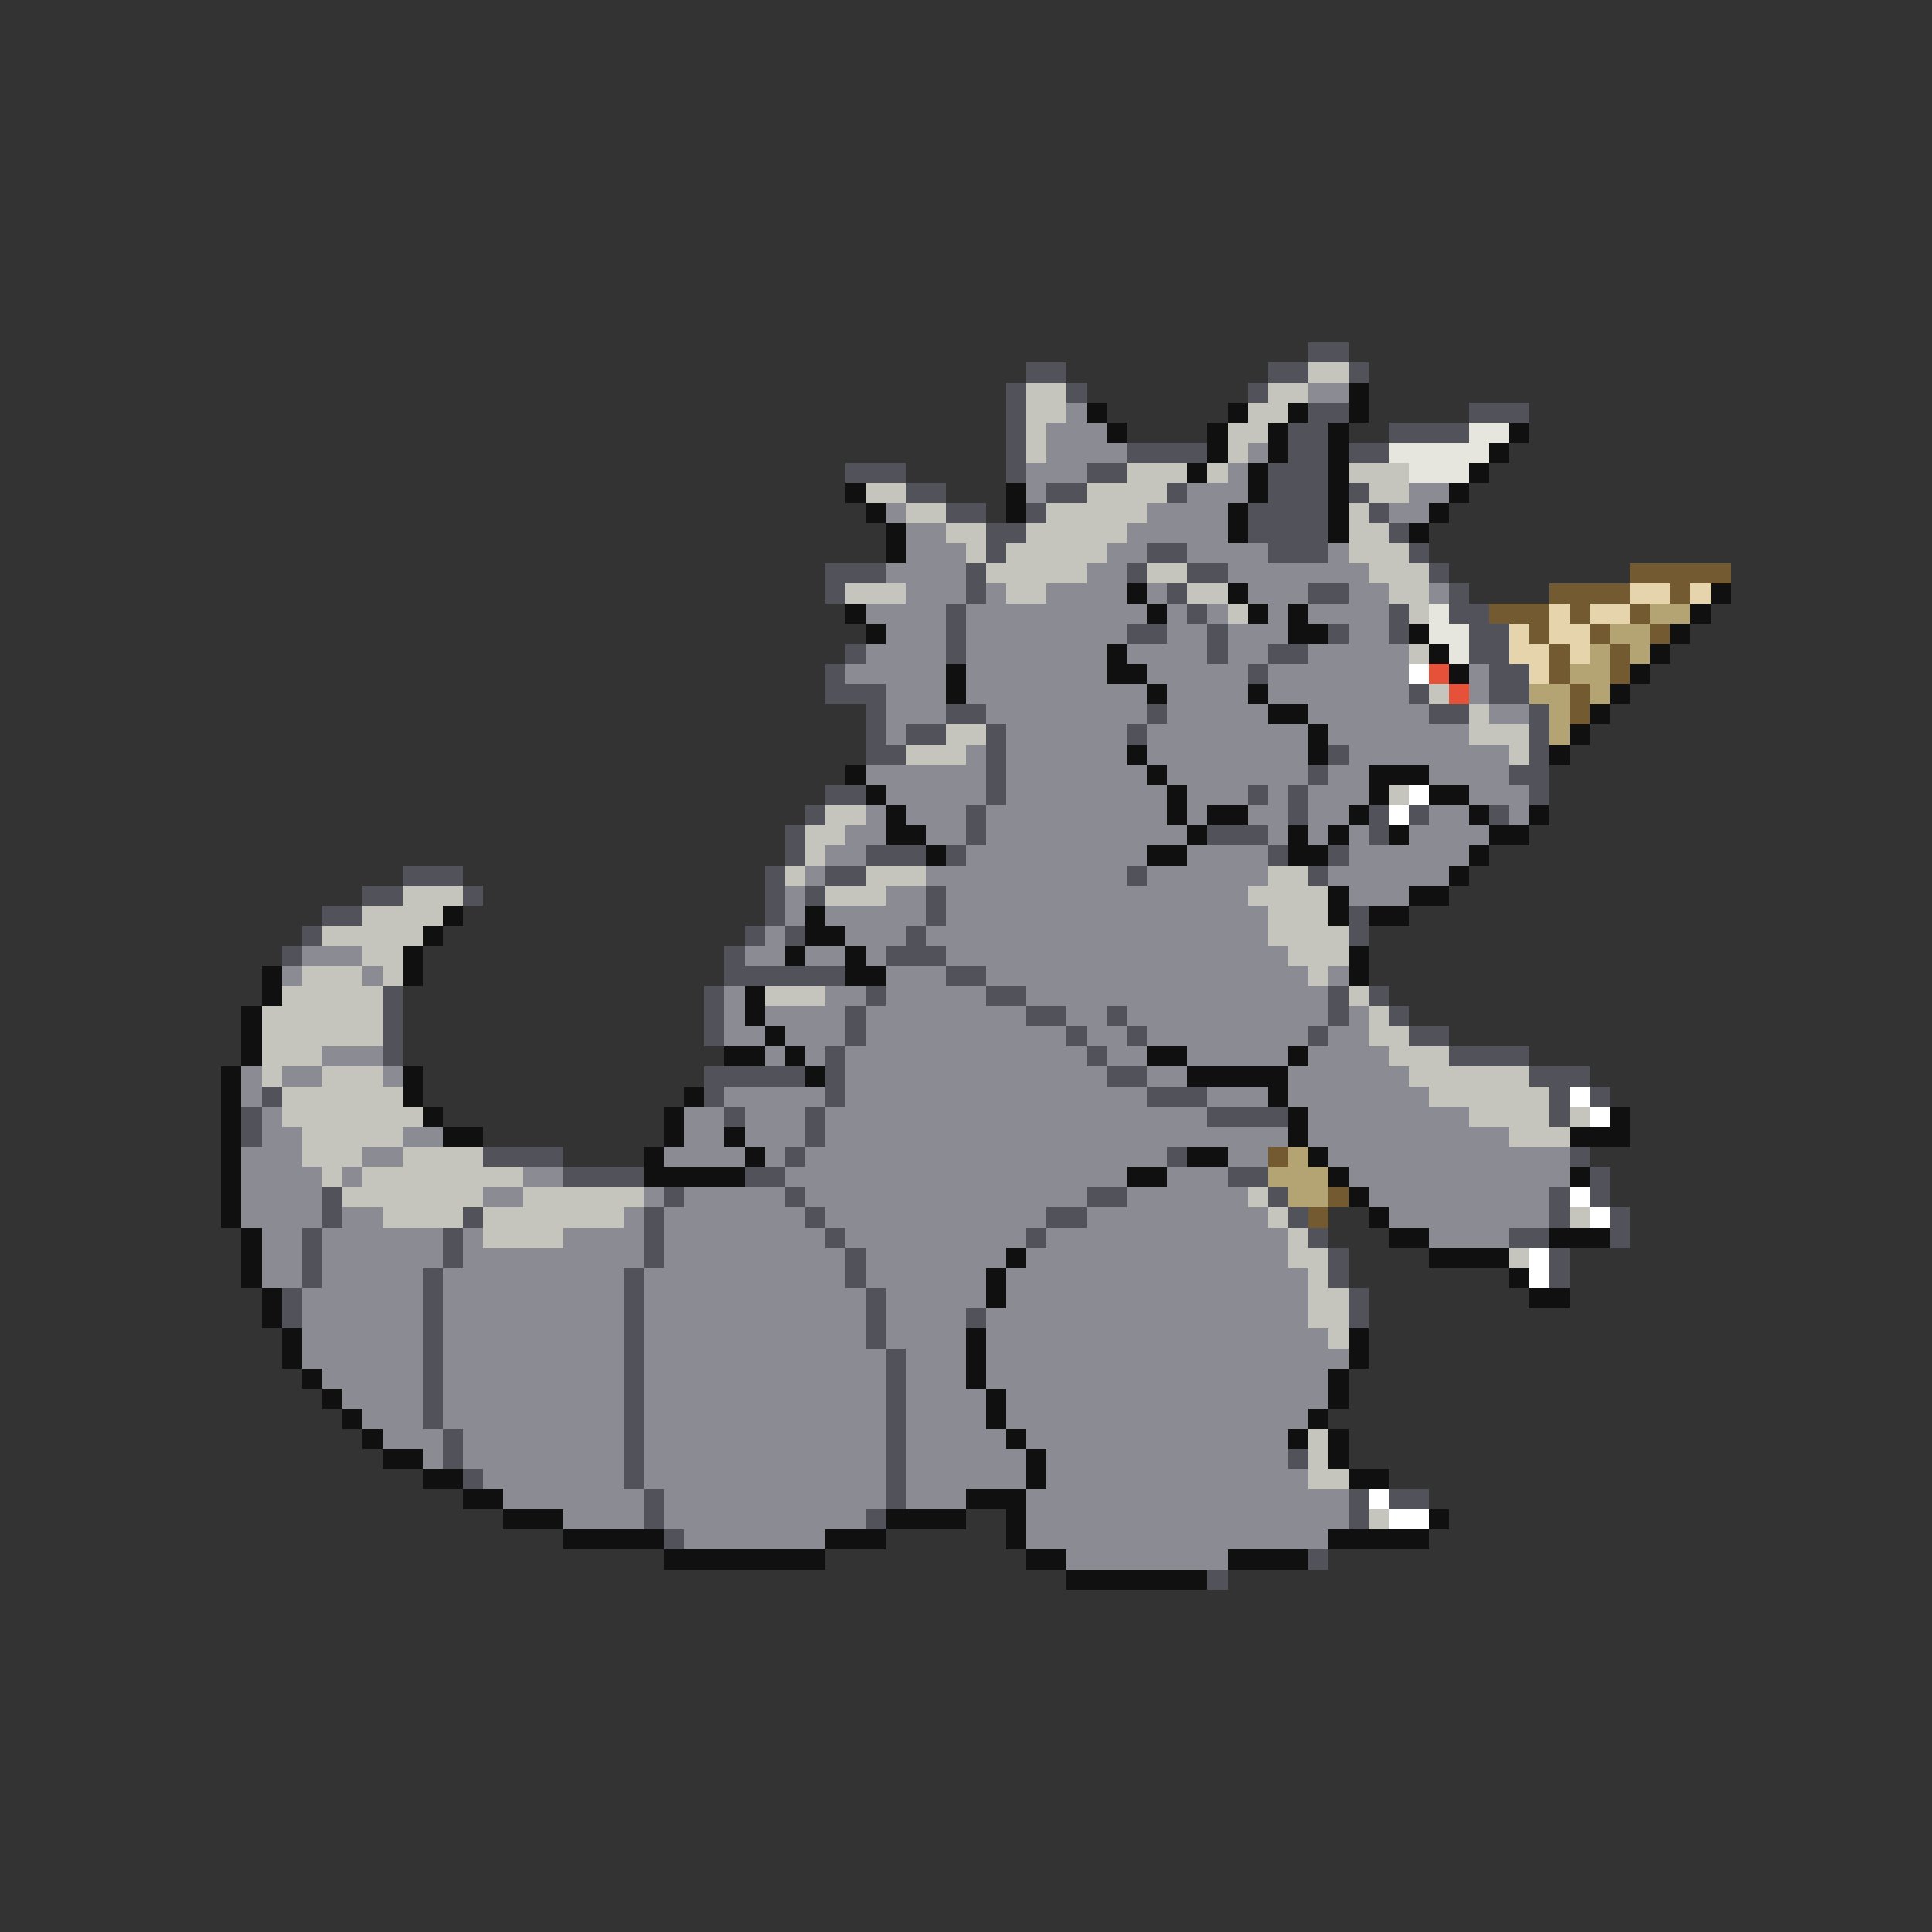 <svg xmlns="http://www.w3.org/2000/svg" viewBox="0 -0.5 96 96" shape-rendering="crispEdges">
<rect x="0" y="-0.5" width="96" height="96" fill="#333333" stroke="none"/>
<path stroke="#52525a" d="M65 17h2M51 18h2M63 18h2M67 18h1M50 19h1M53 19h1M62 19h1M50 20h1M65 20h2M73 20h3M50 21h1M64 21h2M69 21h4M50 22h1M56 22h4M64 22h2M67 22h2M42 23h3M50 23h1M54 23h2M63 23h3M45 24h2M52 24h2M58 24h1M63 24h3M67 24h1M47 25h2M51 25h1M62 25h4M68 25h1M49 26h2M62 26h4M69 26h1M49 27h1M57 27h2M63 27h3M70 27h1M41 28h3M48 28h1M56 28h1M59 28h2M71 28h1M41 29h1M48 29h1M58 29h1M65 29h2M72 29h1M47 30h1M59 30h1M69 30h1M72 30h2M47 31h1M56 31h2M60 31h1M66 31h1M69 31h1M73 31h2M42 32h1M47 32h1M60 32h1M63 32h2M73 32h2M41 33h1M62 33h1M74 33h2M41 34h3M70 34h1M74 34h2M43 35h1M47 35h2M57 35h1M71 35h2M76 35h1M43 36h1M45 36h2M49 36h1M56 36h1M76 36h1M43 37h2M49 37h1M66 37h1M76 37h1M49 38h1M65 38h1M75 38h2M41 39h2M49 39h1M62 39h1M64 39h1M76 39h1M40 40h1M48 40h1M64 40h1M68 40h1M70 40h1M74 40h1M39 41h1M48 41h1M60 41h3M68 41h1M39 42h1M43 42h3M47 42h1M63 42h1M66 42h1M20 43h3M38 43h1M41 43h2M56 43h1M65 43h1M18 44h2M23 44h1M38 44h1M40 44h1M46 44h1M16 45h2M38 45h1M46 45h1M67 45h1M15 46h1M37 46h1M39 46h1M45 46h1M67 46h1M14 47h1M36 47h1M44 47h3M36 48h6M47 48h2M19 49h1M35 49h1M43 49h1M49 49h2M66 49h1M68 49h1M19 50h1M35 50h1M42 50h1M51 50h2M55 50h1M66 50h1M69 50h1M19 51h1M35 51h1M42 51h1M53 51h1M56 51h1M65 51h1M70 51h2M19 52h1M41 52h1M54 52h1M72 52h4M35 53h5M41 53h1M55 53h2M76 53h3M13 54h1M35 54h1M41 54h1M57 54h3M77 54h1M79 54h1M12 55h1M36 55h1M40 55h1M60 55h4M77 55h1M12 56h1M40 56h1M24 57h4M39 57h1M58 57h1M78 57h1M28 58h4M37 58h2M61 58h2M79 58h1M16 59h1M33 59h1M39 59h1M54 59h2M63 59h1M77 59h1M79 59h1M16 60h1M23 60h1M32 60h1M40 60h1M52 60h2M64 60h1M77 60h1M80 60h1M15 61h1M22 61h1M32 61h1M41 61h1M51 61h1M65 61h1M75 61h2M80 61h1M15 62h1M22 62h1M32 62h1M42 62h1M66 62h1M77 62h1M15 63h1M21 63h1M31 63h1M42 63h1M66 63h1M77 63h1M14 64h1M21 64h1M31 64h1M43 64h1M67 64h1M14 65h1M21 65h1M31 65h1M43 65h1M48 65h1M67 65h1M21 66h1M31 66h1M43 66h1M21 67h1M31 67h1M44 67h1M21 68h1M31 68h1M44 68h1M21 69h1M31 69h1M44 69h1M21 70h1M31 70h1M44 70h1M22 71h1M31 71h1M44 71h1M22 72h1M31 72h1M44 72h1M64 72h1M23 73h1M31 73h1M44 73h1M32 74h1M44 74h1M67 74h1M69 74h2M32 75h1M43 75h1M67 75h1M33 76h1M65 77h1M60 78h1" />
<path stroke="#c5c5bd" d="M65 18h2M51 19h2M63 19h2M51 20h2M62 20h2M51 21h1M61 21h2M51 22h1M61 22h1M56 23h3M60 23h1M67 23h3M43 24h2M54 24h4M68 24h2M45 25h2M52 25h5M67 25h1M47 26h2M51 26h5M67 26h2M48 27h1M50 27h5M67 27h3M49 28h5M57 28h2M68 28h3M42 29h3M50 29h2M59 29h2M69 29h2M61 30h1M70 30h1M70 32h1M71 34h1M73 35h1M47 36h2M73 36h3M45 37h3M75 37h1M69 39h1M41 40h2M40 41h2M40 42h1M39 43h1M43 43h3M63 43h2M20 44h3M41 44h3M62 44h4M18 45h4M63 45h3M16 46h5M63 46h4M18 47h2M64 47h3M15 48h3M19 48h1M65 48h1M14 49h5M38 49h3M67 49h1M13 50h6M68 50h1M13 51h6M68 51h2M13 52h3M69 52h3M13 53h1M16 53h3M70 53h6M14 54h6M71 54h6M14 55h7M73 55h4M78 55h1M15 56h5M75 56h3M15 57h3M20 57h4M16 58h1M18 58h8M17 59h7M26 59h6M62 59h1M19 60h4M24 60h7M63 60h1M78 60h1M24 61h4M64 61h1M64 62h2M75 62h1M65 63h1M65 64h2M65 65h2M66 66h1M65 71h1M65 72h1M65 73h2M68 75h1" />
<path stroke="#8b8b94" d="M65 19h2M53 20h1M52 21h3M52 22h4M62 22h1M51 23h3M61 23h1M51 24h1M59 24h3M70 24h2M44 25h1M57 25h4M69 25h2M45 26h2M56 26h5M45 27h3M55 27h2M59 27h4M66 27h1M44 28h4M54 28h2M61 28h7M45 29h3M49 29h1M52 29h4M57 29h1M62 29h3M67 29h2M71 29h1M43 30h4M48 30h9M58 30h1M60 30h1M63 30h1M65 30h4M44 31h3M48 31h8M58 31h2M61 31h3M67 31h2M43 32h4M48 32h7M56 32h4M61 32h2M65 32h5M42 33h5M48 33h7M57 33h5M63 33h7M73 33h1M44 34h3M48 34h9M58 34h4M63 34h7M73 34h1M44 35h3M49 35h8M58 35h5M65 35h6M74 35h2M44 36h1M50 36h6M57 36h8M66 36h7M48 37h1M50 37h6M57 37h8M67 37h8M43 38h6M50 38h7M58 38h7M66 38h2M71 38h4M44 39h5M50 39h8M59 39h3M63 39h1M65 39h3M73 39h3M43 40h1M45 40h3M49 40h9M59 40h1M62 40h2M65 40h2M71 40h2M75 40h1M42 41h2M46 41h2M49 41h10M63 41h1M65 41h1M67 41h1M70 41h4M41 42h2M48 42h9M59 42h4M67 42h6M40 43h1M46 43h10M57 43h6M66 43h6M39 44h1M44 44h2M47 44h15M67 44h3M39 45h1M41 45h5M47 45h16M38 46h1M42 46h3M46 46h17M15 47h3M37 47h2M40 47h2M43 47h1M47 47h17M14 48h1M18 48h1M44 48h3M49 48h16M66 48h1M36 49h1M41 49h2M44 49h5M51 49h15M36 50h1M38 50h4M43 50h8M53 50h2M56 50h10M67 50h1M36 51h2M39 51h3M43 51h10M54 51h2M57 51h8M66 51h2M16 52h3M38 52h1M40 52h1M42 52h12M55 52h2M59 52h5M65 52h4M12 53h1M14 53h2M19 53h1M42 53h13M57 53h2M64 53h6M12 54h1M36 54h5M42 54h15M60 54h3M64 54h7M13 55h1M34 55h2M37 55h3M41 55h19M65 55h8M13 56h2M20 56h2M34 56h2M37 56h3M41 56h23M65 56h10M12 57h3M18 57h2M33 57h4M38 57h1M40 57h18M61 57h2M66 57h12M12 58h4M17 58h1M26 58h2M39 58h17M58 58h3M67 58h11M12 59h4M24 59h2M32 59h1M34 59h5M40 59h14M56 59h6M68 59h9M12 60h4M17 60h2M31 60h1M33 60h7M41 60h11M54 60h9M69 60h8M13 61h2M16 61h6M23 61h1M28 61h4M33 61h8M42 61h9M52 61h12M71 61h4M13 62h2M16 62h6M23 62h9M33 62h9M43 62h7M51 62h13M13 63h2M16 63h5M22 63h9M32 63h10M43 63h6M50 63h15M15 64h6M22 64h9M32 64h11M44 64h5M50 64h15M15 65h6M22 65h9M32 65h11M44 65h4M49 65h16M15 66h6M22 66h9M32 66h11M44 66h4M49 66h17M15 67h6M22 67h9M32 67h12M45 67h3M49 67h18M16 68h5M22 68h9M32 68h12M45 68h3M49 68h17M17 69h4M22 69h9M32 69h12M45 69h4M50 69h16M18 70h3M22 70h9M32 70h12M45 70h4M50 70h15M19 71h3M23 71h8M32 71h12M45 71h5M51 71h13M21 72h1M23 72h8M32 72h12M45 72h6M52 72h12M24 73h7M32 73h12M45 73h6M52 73h13M25 74h7M33 74h11M45 74h3M51 74h16M28 75h4M33 75h10M51 75h16M34 76h7M51 76h15M53 77h8" />
<path stroke="#101010" d="M67 19h1M54 20h1M61 20h1M64 20h1M67 20h1M55 21h1M60 21h1M63 21h1M66 21h1M75 21h1M60 22h1M63 22h1M66 22h1M74 22h1M59 23h1M62 23h1M66 23h1M73 23h1M42 24h1M50 24h1M62 24h1M66 24h1M72 24h1M43 25h1M50 25h1M61 25h1M66 25h1M71 25h1M44 26h1M61 26h1M66 26h1M70 26h1M44 27h1M56 29h1M61 29h1M85 29h1M42 30h1M57 30h1M62 30h1M64 30h1M84 30h1M43 31h1M64 31h2M70 31h1M83 31h1M55 32h1M71 32h1M82 32h1M47 33h1M55 33h2M72 33h1M81 33h1M47 34h1M57 34h1M62 34h1M80 34h1M63 35h2M79 35h1M65 36h1M78 36h1M56 37h1M65 37h1M77 37h1M42 38h1M57 38h1M68 38h3M43 39h1M58 39h1M68 39h1M71 39h2M44 40h1M58 40h1M60 40h2M67 40h1M73 40h1M76 40h1M44 41h2M59 41h1M64 41h1M66 41h1M69 41h1M74 41h2M46 42h1M57 42h2M64 42h2M73 42h1M72 43h1M66 44h1M70 44h2M22 45h1M40 45h1M66 45h1M68 45h2M21 46h1M40 46h2M20 47h1M39 47h1M42 47h1M67 47h1M13 48h1M20 48h1M42 48h2M67 48h1M13 49h1M37 49h1M12 50h1M37 50h1M12 51h1M38 51h1M12 52h1M36 52h2M39 52h1M57 52h2M64 52h1M11 53h1M20 53h1M40 53h1M59 53h5M11 54h1M20 54h1M34 54h1M63 54h1M11 55h1M21 55h1M33 55h1M64 55h1M80 55h1M11 56h1M22 56h2M33 56h1M36 56h1M64 56h1M78 56h3M11 57h1M32 57h1M37 57h1M59 57h2M65 57h1M11 58h1M32 58h5M56 58h2M66 58h1M78 58h1M11 59h1M67 59h1M11 60h1M68 60h1M12 61h1M69 61h2M77 61h3M12 62h1M50 62h1M71 62h4M12 63h1M49 63h1M75 63h1M13 64h1M49 64h1M76 64h2M13 65h1M14 66h1M48 66h1M67 66h1M14 67h1M48 67h1M67 67h1M15 68h1M48 68h1M66 68h1M16 69h1M49 69h1M66 69h1M17 70h1M49 70h1M65 70h1M18 71h1M50 71h1M64 71h1M66 71h1M19 72h2M51 72h1M66 72h1M21 73h2M51 73h1M67 73h2M23 74h2M48 74h3M25 75h3M44 75h4M50 75h1M71 75h1M28 76h5M41 76h3M50 76h1M66 76h5M33 77h8M51 77h2M61 77h4M53 78h7" />
<path stroke="#e6e6de" d="M73 21h2M69 22h5M70 23h3M71 30h1M71 31h2M72 32h1" />
<path stroke="#735a31" d="M81 28h5M77 29h4M83 29h1M74 30h3M78 30h1M81 30h1M76 31h1M79 31h1M82 31h1M77 32h1M80 32h1M77 33h1M80 33h1M78 34h1M78 35h1M63 57h1M66 59h1M65 60h1" />
<path stroke="#e6d5ac" d="M81 29h2M84 29h1M77 30h1M79 30h2M75 31h1M77 31h2M75 32h2M78 32h1M76 33h1" />
<path stroke="#b4a473" d="M82 30h2M80 31h2M79 32h1M81 32h1M78 33h2M76 34h2M79 34h1M77 35h1M77 36h1M64 57h1M63 58h3M64 59h2" />
<path stroke="#ffffff" d="M70 33h1M70 39h1M69 40h1M78 54h1M79 55h1M78 59h1M79 60h1M76 62h1M76 63h1M68 74h1M69 75h2" />
<path stroke="#e65239" d="M71 33h1M72 34h1" />
</svg>
